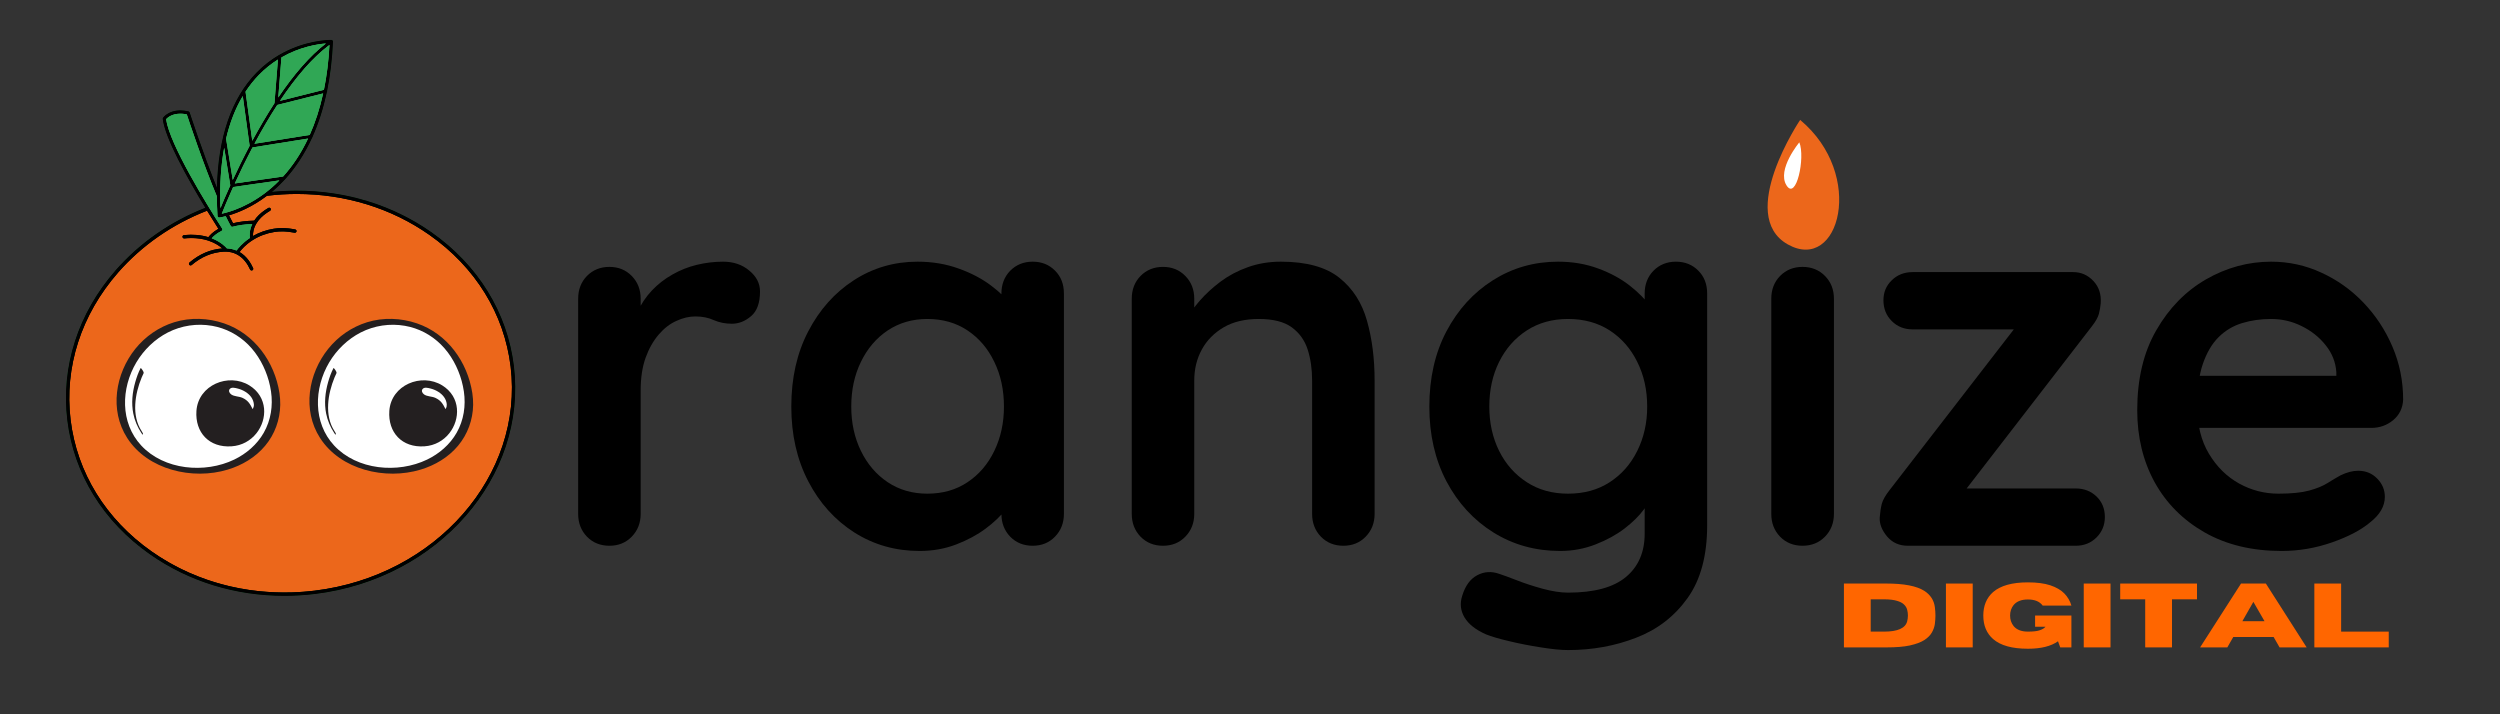 <svg xmlns="http://www.w3.org/2000/svg" xmlns:xlink="http://www.w3.org/1999/xlink" width="350" zoomAndPan="magnify" viewBox="0 0 262.5 75" height="100" preserveAspectRatio="xMidYMid meet" version="1.0"><rect x="0" y="0" width="262.5" height="75" fill="#333333" stroke="none"/><defs><g/><clipPath id="ada5466e5d"><path d="M 0.707 2.133 L 49 2.133 L 49 60.984 L 0.707 60.984 Z M 0.707 2.133 " clip-rule="nonzero"/></clipPath><clipPath id="fe07887e85"><path d="M 1 18 L 48 18 L 48 60.984 L 1 60.984 Z M 1 18 " clip-rule="nonzero"/></clipPath><clipPath id="cb7e786362"><path d="M 0.707 2.133 L 49 2.133 L 49 60.984 L 0.707 60.984 Z M 0.707 2.133 " clip-rule="nonzero"/></clipPath><clipPath id="1e7b4f081b"><path d="M 11 2.133 L 29 2.133 L 29 25 L 11 25 Z M 11 2.133 " clip-rule="nonzero"/></clipPath><clipPath id="a1211349b1"><path d="M 51 0.465 L 248.637 0.465 L 248.637 69.215 L 51 69.215 Z M 51 0.465 " clip-rule="nonzero"/></clipPath><clipPath id="b5cfa61554"><rect x="0" width="198" y="0" height="70"/></clipPath><clipPath id="9c42440814"><path d="M 179 10 L 188 10 L 188 25 L 179 25 Z M 179 10 " clip-rule="nonzero"/></clipPath><clipPath id="1296c0a4a0"><path d="M 182.297 9.465 L 191.309 13.633 L 185.652 25.859 L 176.645 21.691 Z M 182.297 9.465 " clip-rule="nonzero"/></clipPath><clipPath id="1765d93058"><path d="M 178.375 4.938 L 197.035 13.57 L 188.105 32.875 L 169.445 24.242 Z M 178.375 4.938 " clip-rule="nonzero"/></clipPath><clipPath id="cb338cd9e1"><path d="M 180 11 L 186 11 L 186 21 L 180 21 Z M 180 11 " clip-rule="nonzero"/></clipPath><clipPath id="9a981c47d3"><path d="M 182.297 9.465 L 191.309 13.633 L 185.652 25.859 L 176.645 21.691 Z M 182.297 9.465 " clip-rule="nonzero"/></clipPath><clipPath id="2cddb23c52"><path d="M 178.375 4.938 L 197.035 13.57 L 188.105 32.875 L 169.445 24.242 Z M 178.375 4.938 " clip-rule="nonzero"/></clipPath><clipPath id="f7aaa72078"><path d="M 181 12 L 184 12 L 184 18 L 181 18 Z M 181 12 " clip-rule="nonzero"/></clipPath><clipPath id="fbd39ffb7d"><path d="M 182.297 9.465 L 191.309 13.633 L 185.652 25.859 L 176.645 21.691 Z M 182.297 9.465 " clip-rule="nonzero"/></clipPath><clipPath id="ad5a9efb5a"><path d="M 178.375 4.938 L 197.035 13.57 L 188.105 32.875 L 169.445 24.242 Z M 178.375 4.938 " clip-rule="nonzero"/></clipPath><clipPath id="61d57094fc"><path d="M 6.238 31.457 L 23 31.457 L 23 47.762 L 6.238 47.762 Z M 6.238 31.457 " clip-rule="nonzero"/></clipPath><clipPath id="5de6284f52"><path d="M 6.238 31.48 L 23.492 31.48 L 23.492 47.734 L 6.238 47.734 Z M 6.238 31.48 " clip-rule="nonzero"/></clipPath><clipPath id="eef95425d9"><path d="M 26 31.457 L 43.816 31.457 L 43.816 47.762 L 26 47.762 Z M 26 31.457 " clip-rule="nonzero"/></clipPath><clipPath id="8fcd4f0027"><path d="M 26.434 31.48 L 43.68 31.48 L 43.68 47.734 L 26.434 47.734 Z M 26.434 31.48 " clip-rule="nonzero"/></clipPath><clipPath id="b9c2221dc1"><rect x="0" width="249" y="0" height="70"/></clipPath></defs><g transform="matrix(1, 0, 0, 1, 6, 2)"><g clip-path="url(#b9c2221dc1)"><g clip-path="url(#ada5466e5d)"><path fill="#30a755" d="M 27.07 60.367 C 25.996 60.496 24.926 60.562 23.867 60.562 C 18.738 60.562 13.816 59.059 9.75 56.207 C 4.836 52.762 1.754 47.766 1.07 42.129 C 0.387 36.496 2.188 30.906 6.137 26.387 C 8.676 23.484 11.91 21.25 15.559 19.82 C 13.707 16.773 11.336 12.547 11.086 10.488 C 11.082 10.445 11.094 10.402 11.117 10.367 C 11.148 10.32 11.914 9.262 13.789 9.695 C 13.848 9.707 13.895 9.75 13.914 9.809 C 13.934 9.867 15.297 14.059 16.777 17.723 C 16.902 12.402 18.293 8.34 20.938 5.625 C 21.688 4.852 22.484 4.254 23.27 3.793 C 23.289 3.777 23.309 3.766 23.332 3.758 C 26.117 2.137 28.758 2.191 28.793 2.195 C 28.797 2.195 28.801 2.195 28.805 2.195 C 28.809 2.195 28.816 2.195 28.82 2.199 C 28.828 2.199 28.832 2.199 28.84 2.203 C 28.844 2.203 28.848 2.207 28.852 2.207 C 28.859 2.211 28.863 2.211 28.867 2.215 C 28.875 2.219 28.879 2.219 28.883 2.223 C 28.887 2.227 28.891 2.23 28.898 2.234 C 28.902 2.238 28.906 2.242 28.91 2.246 C 28.91 2.246 28.914 2.246 28.914 2.25 C 28.918 2.254 28.918 2.258 28.922 2.258 C 28.926 2.262 28.926 2.266 28.93 2.27 C 28.93 2.27 28.93 2.27 28.93 2.273 C 28.934 2.277 28.938 2.285 28.941 2.289 C 28.941 2.293 28.945 2.297 28.949 2.305 C 28.949 2.309 28.953 2.316 28.953 2.32 C 28.953 2.324 28.957 2.332 28.957 2.336 C 28.957 2.34 28.957 2.348 28.961 2.352 C 28.961 2.359 28.961 2.363 28.961 2.371 C 28.961 2.371 28.961 2.375 28.961 2.375 C 28.879 4.285 28.664 5.996 28.348 7.527 C 28.359 7.582 28.348 7.633 28.316 7.672 C 27.938 9.461 27.422 11.004 26.828 12.328 C 26.828 12.375 26.809 12.418 26.773 12.449 C 25.934 14.289 24.945 15.707 23.961 16.789 C 23.949 16.805 23.938 16.82 23.922 16.832 C 23.523 17.27 23.125 17.652 22.742 17.98 C 22.676 18.039 22.609 18.094 22.543 18.148 C 28.602 17.551 34.523 19.039 39.281 22.375 C 44.195 25.816 47.277 30.816 47.961 36.449 C 49.371 48.07 39.996 58.801 27.07 60.367 Z M 27.07 60.367 " fill-opacity="1" fill-rule="nonzero"/></g><g clip-path="url(#fe07887e85)"><path fill="#ec671b" d="M 23.863 60.215 C 18.766 60.215 13.953 58.73 9.949 55.922 C 5.117 52.535 2.086 47.625 1.414 42.09 C 0.746 36.555 2.516 31.059 6.398 26.617 C 8.879 23.777 12.113 21.531 15.742 20.121 C 16.129 20.754 16.531 21.395 16.934 22.027 C 16.328 22.371 16.016 22.723 15.883 22.902 C 15.328 22.734 14.727 22.648 14.09 22.648 C 13.84 22.648 13.578 22.66 13.316 22.688 C 13.27 22.691 13.23 22.715 13.199 22.75 C 13.172 22.789 13.156 22.832 13.16 22.879 C 13.172 22.965 13.246 23.035 13.332 23.035 C 13.34 23.035 13.344 23.035 13.352 23.035 C 13.605 23.008 13.855 22.996 14.098 22.996 C 14.746 22.996 15.352 23.086 15.902 23.27 C 16.602 23.508 17.074 23.844 17.344 24.086 C 16.094 24.184 14.938 24.68 13.898 25.566 C 13.863 25.594 13.844 25.637 13.84 25.684 C 13.836 25.73 13.852 25.773 13.879 25.809 C 13.914 25.848 13.961 25.871 14.012 25.871 C 14.055 25.871 14.094 25.855 14.125 25.828 C 15.137 24.965 16.262 24.492 17.477 24.426 C 17.539 24.422 17.598 24.422 17.652 24.422 C 17.68 24.422 17.707 24.422 17.734 24.422 C 18.129 24.434 18.492 24.52 18.82 24.68 C 19.586 25.059 20.023 25.77 20.258 26.297 C 20.285 26.359 20.348 26.402 20.418 26.402 C 20.441 26.402 20.465 26.395 20.488 26.387 C 20.574 26.348 20.613 26.246 20.578 26.156 C 20.344 25.629 19.906 24.906 19.152 24.465 C 19.348 24.199 19.789 23.684 20.52 23.215 C 21.195 22.781 21.965 22.492 22.801 22.355 C 23.055 22.316 23.324 22.293 23.605 22.293 C 24.02 22.293 24.465 22.34 24.926 22.434 C 24.938 22.434 24.949 22.438 24.961 22.438 C 25.043 22.438 25.113 22.379 25.133 22.297 C 25.141 22.25 25.133 22.203 25.105 22.168 C 25.078 22.129 25.039 22.102 24.996 22.094 C 24.512 21.996 24.043 21.949 23.605 21.949 C 23.305 21.949 23.02 21.969 22.746 22.016 C 21.957 22.145 21.227 22.402 20.566 22.781 C 20.551 22.465 20.605 21.969 20.934 21.434 C 21.184 21.027 21.551 20.66 22.027 20.34 C 22.133 20.27 22.242 20.199 22.355 20.133 C 22.395 20.109 22.422 20.07 22.434 20.027 C 22.445 19.98 22.441 19.934 22.418 19.895 C 22.387 19.844 22.328 19.809 22.266 19.809 C 22.234 19.809 22.207 19.816 22.18 19.832 C 22.062 19.902 21.945 19.977 21.832 20.051 C 21.348 20.379 20.965 20.754 20.691 21.168 C 19.875 21.188 19.129 21.281 18.469 21.441 C 18.336 21.199 18.191 20.918 18.043 20.609 C 18.996 20.328 20.457 19.742 22.027 18.555 C 23.074 18.43 24.129 18.367 25.164 18.367 C 30.266 18.367 35.078 19.852 39.082 22.656 C 43.914 26.047 46.945 30.957 47.617 36.492 C 49 47.922 39.766 58.48 27.027 60.023 C 25.977 60.148 24.914 60.215 23.863 60.215 Z M 23.863 60.215 " fill-opacity="1" fill-rule="nonzero"/><path fill="#ec671b" d="M 27.027 60.023 C 20.852 60.77 14.789 59.312 9.949 55.922 C 5.117 52.535 2.086 47.621 1.414 42.09 C 0.746 36.555 2.516 31.059 6.398 26.617 C 8.914 23.742 12.121 21.527 15.742 20.121 C 16.188 20.852 16.598 21.504 16.934 22.027 C 16.328 22.371 16.016 22.723 15.883 22.902 C 15.109 22.668 14.25 22.594 13.316 22.688 C 13.223 22.699 13.152 22.781 13.16 22.879 C 13.172 22.973 13.258 23.047 13.352 23.035 C 14.285 22.938 15.145 23.02 15.898 23.27 C 16.609 23.508 17.082 23.852 17.344 24.086 C 16.098 24.184 14.938 24.676 13.898 25.562 C 13.828 25.625 13.816 25.738 13.879 25.809 C 13.914 25.852 13.965 25.871 14.012 25.871 C 14.051 25.871 14.094 25.855 14.125 25.828 C 15.137 24.965 16.262 24.496 17.477 24.426 C 17.574 24.422 17.66 24.422 17.734 24.422 C 17.734 24.422 17.734 24.422 17.738 24.422 C 18.129 24.434 18.492 24.52 18.82 24.684 C 19.586 25.059 20.023 25.77 20.258 26.297 C 20.289 26.363 20.352 26.402 20.418 26.402 C 20.441 26.402 20.465 26.398 20.488 26.387 C 20.578 26.348 20.617 26.246 20.578 26.156 C 20.336 25.617 19.898 24.902 19.152 24.465 C 19.336 24.215 19.781 23.688 20.52 23.219 C 21.195 22.785 21.965 22.496 22.801 22.359 C 23.434 22.254 24.148 22.281 24.926 22.434 C 25.02 22.453 25.113 22.391 25.133 22.297 C 25.152 22.203 25.09 22.109 24.996 22.09 C 24.176 21.93 23.422 21.902 22.746 22.016 C 21.957 22.145 21.223 22.402 20.566 22.781 C 20.555 22.496 20.594 21.988 20.938 21.434 C 21.184 21.027 21.551 20.66 22.027 20.34 C 22.133 20.27 22.246 20.199 22.355 20.133 C 22.438 20.082 22.465 19.977 22.418 19.895 C 22.367 19.812 22.262 19.785 22.18 19.832 C 22.062 19.902 21.945 19.977 21.832 20.051 C 21.344 20.379 20.965 20.754 20.691 21.168 C 19.879 21.188 19.129 21.277 18.465 21.441 C 18.328 21.184 18.188 20.906 18.043 20.609 C 18.977 20.332 20.449 19.75 22.027 18.559 C 23.078 18.43 24.125 18.367 25.164 18.367 C 30.223 18.367 35.074 19.848 39.082 22.66 C 43.914 26.047 46.945 30.957 47.617 36.492 C 49 47.922 39.766 58.477 27.027 60.023 Z M 27.027 60.023 " fill-opacity="1" fill-rule="nonzero"/></g><g clip-path="url(#cb7e786362)"><path fill="#000000" d="M 23.867 60.562 C 18.695 60.562 13.812 59.059 9.75 56.207 C 4.836 52.766 1.75 47.766 1.07 42.133 C 0.387 36.496 2.188 30.906 6.137 26.387 C 8.641 23.523 11.898 21.25 15.559 19.82 C 13.652 16.688 11.336 12.527 11.086 10.488 C 11.082 10.445 11.094 10.402 11.117 10.367 C 11.141 10.336 11.672 9.59 12.934 9.59 C 13.203 9.59 13.492 9.625 13.789 9.691 C 13.848 9.707 13.898 9.75 13.914 9.809 C 13.93 9.852 15.293 14.051 16.781 17.723 C 16.898 12.402 18.301 8.332 20.938 5.625 C 21.633 4.91 22.414 4.297 23.27 3.793 C 23.289 3.773 23.309 3.762 23.332 3.758 C 25.945 2.238 28.465 2.191 28.742 2.191 C 28.773 2.191 28.789 2.191 28.793 2.191 L 28.805 2.195 C 28.809 2.195 28.816 2.195 28.82 2.195 C 28.824 2.199 28.832 2.199 28.836 2.199 C 28.844 2.203 28.852 2.207 28.855 2.207 C 28.859 2.207 28.863 2.211 28.867 2.215 C 28.875 2.219 28.879 2.219 28.883 2.223 C 28.887 2.227 28.895 2.23 28.898 2.234 C 28.902 2.238 28.906 2.242 28.91 2.246 L 28.918 2.254 L 28.93 2.27 C 28.934 2.277 28.938 2.285 28.941 2.289 C 28.945 2.297 28.945 2.301 28.949 2.305 C 28.949 2.309 28.949 2.312 28.953 2.316 C 28.957 2.328 28.957 2.332 28.957 2.336 C 28.957 2.34 28.961 2.348 28.961 2.352 C 28.961 2.359 28.961 2.363 28.961 2.371 C 28.883 4.195 28.676 5.93 28.348 7.527 C 28.359 7.578 28.348 7.633 28.316 7.672 C 27.961 9.352 27.461 10.918 26.832 12.328 C 26.828 12.371 26.809 12.418 26.777 12.449 C 26.02 14.105 25.074 15.566 23.961 16.789 C 23.953 16.805 23.938 16.82 23.922 16.836 C 23.543 17.25 23.145 17.633 22.742 17.984 C 22.676 18.039 22.609 18.094 22.543 18.148 C 23.414 18.062 24.297 18.02 25.164 18.02 C 30.336 18.02 35.219 19.523 39.281 22.371 C 44.195 25.816 47.281 30.816 47.961 36.449 C 49.371 48.07 39.996 58.801 27.07 60.367 C 26.004 60.496 24.926 60.562 23.867 60.562 Z M 15.742 20.121 C 12.113 21.535 8.883 23.781 6.398 26.617 C 2.516 31.062 0.746 36.555 1.414 42.09 C 2.086 47.621 5.117 52.535 9.949 55.922 C 13.953 58.73 18.766 60.211 23.863 60.211 C 24.914 60.211 25.977 60.148 27.027 60.02 C 39.766 58.477 49 47.922 47.613 36.492 C 46.945 30.957 43.914 26.047 39.082 22.66 C 35.074 19.852 30.266 18.367 25.164 18.367 C 24.129 18.367 23.074 18.434 22.027 18.559 C 20.457 19.746 18.996 20.328 18.043 20.609 C 18.191 20.918 18.336 21.195 18.469 21.441 C 19.129 21.277 19.875 21.188 20.691 21.168 C 20.965 20.754 21.348 20.379 21.832 20.051 C 21.945 19.977 22.062 19.902 22.18 19.832 C 22.203 19.816 22.234 19.809 22.266 19.809 C 22.328 19.809 22.387 19.84 22.418 19.895 C 22.441 19.934 22.449 19.98 22.438 20.027 C 22.426 20.07 22.395 20.109 22.355 20.133 C 22.246 20.199 22.133 20.27 22.027 20.34 C 21.551 20.664 21.184 21.031 20.938 21.434 C 20.605 21.973 20.551 22.465 20.566 22.781 C 21.227 22.402 21.957 22.141 22.746 22.016 C 23.02 21.969 23.305 21.945 23.605 21.945 C 24.043 21.945 24.512 21.996 24.996 22.09 C 25.039 22.102 25.082 22.125 25.105 22.164 C 25.133 22.203 25.141 22.25 25.133 22.297 C 25.117 22.379 25.043 22.438 24.961 22.438 C 24.949 22.438 24.938 22.438 24.926 22.434 C 24.465 22.344 24.02 22.297 23.605 22.297 C 23.324 22.297 23.055 22.316 22.801 22.359 C 21.965 22.496 21.195 22.785 20.52 23.219 C 19.789 23.684 19.348 24.199 19.152 24.465 C 19.906 24.906 20.344 25.629 20.578 26.156 C 20.617 26.246 20.578 26.348 20.488 26.387 C 20.465 26.398 20.441 26.402 20.418 26.402 C 20.348 26.402 20.285 26.359 20.258 26.297 C 20.023 25.77 19.586 25.059 18.82 24.684 C 18.492 24.52 18.129 24.434 17.738 24.422 C 17.707 24.422 17.68 24.422 17.652 24.422 C 17.598 24.422 17.539 24.422 17.477 24.426 C 16.262 24.496 15.137 24.965 14.125 25.828 C 14.094 25.855 14.055 25.871 14.012 25.871 C 13.961 25.871 13.914 25.848 13.879 25.809 C 13.848 25.773 13.836 25.73 13.84 25.684 C 13.844 25.637 13.863 25.594 13.898 25.562 C 14.938 24.68 16.094 24.18 17.344 24.086 C 17.074 23.844 16.602 23.508 15.898 23.273 C 15.352 23.09 14.742 22.996 14.098 22.996 C 13.855 22.996 13.605 23.008 13.352 23.035 C 13.344 23.035 13.34 23.035 13.332 23.035 C 13.246 23.035 13.168 22.969 13.16 22.879 C 13.156 22.832 13.168 22.785 13.199 22.75 C 13.23 22.715 13.27 22.691 13.316 22.688 C 13.578 22.66 13.84 22.648 14.09 22.648 C 14.727 22.648 15.328 22.734 15.883 22.902 C 16.016 22.723 16.328 22.367 16.934 22.027 C 16.531 21.398 16.129 20.758 15.742 20.121 Z M 12.934 9.938 C 12.02 9.938 11.562 10.383 11.441 10.52 C 11.82 13.176 15.684 19.434 17.328 22 C 17.355 22.039 17.363 22.09 17.348 22.137 C 17.336 22.184 17.305 22.227 17.262 22.246 C 16.715 22.527 16.402 22.824 16.234 23.02 C 17.156 23.379 17.656 23.879 17.824 24.078 C 18.184 24.094 18.523 24.172 18.836 24.305 C 18.992 24.082 19.445 23.512 20.234 22.988 C 20.195 22.719 20.18 22.168 20.488 21.523 C 19.73 21.555 19.035 21.648 18.422 21.812 C 18.41 21.816 18.395 21.816 18.379 21.816 C 18.316 21.816 18.258 21.785 18.227 21.727 C 18.062 21.43 17.887 21.086 17.699 20.703 C 17.301 20.809 17.059 20.84 17.031 20.844 C 17.023 20.844 17.016 20.844 17.008 20.844 C 16.988 20.844 16.969 20.84 16.949 20.832 C 16.93 20.828 16.918 20.82 16.902 20.809 C 16.887 20.797 16.883 20.793 16.879 20.785 L 16.867 20.773 C 16.867 20.77 16.863 20.766 16.859 20.762 L 16.852 20.746 C 16.848 20.738 16.848 20.734 16.844 20.727 L 16.84 20.715 C 16.836 20.707 16.836 20.695 16.836 20.688 C 16.836 20.688 16.832 20.676 16.832 20.676 C 16.793 19.988 16.773 19.297 16.77 18.617 C 15.301 15.105 13.883 10.832 13.613 10.012 C 13.379 9.965 13.148 9.938 12.934 9.938 Z M 18.48 17.641 C 17.887 18.957 17.477 19.961 17.285 20.441 C 18.121 20.262 20.301 19.633 22.531 17.703 C 22.801 17.469 23.074 17.215 23.34 16.941 Z M 17.539 13.52 C 17.191 15.41 17.059 17.543 17.145 19.863 C 17.359 19.336 17.711 18.496 18.18 17.465 Z M 20.512 13.48 C 19.875 14.688 19.25 15.961 18.652 17.262 L 23.723 16.531 C 24.746 15.402 25.629 14.059 26.344 12.547 Z M 19.492 8.086 C 18.723 9.375 18.133 10.883 17.738 12.566 L 18.438 16.895 C 19.008 15.664 19.602 14.457 20.211 13.309 Z M 23.113 9.02 C 22.312 10.246 21.508 11.617 20.715 13.094 L 26.52 12.168 C 27.109 10.848 27.586 9.383 27.93 7.809 Z M 23.184 4.254 C 22.457 4.711 21.785 5.254 21.184 5.871 C 20.676 6.395 20.203 6.984 19.781 7.625 L 20.488 12.785 C 21.258 11.355 22.043 10.027 22.82 8.832 Z M 28.594 2.723 C 26.91 3.969 25.164 5.941 23.395 8.59 L 28.012 7.43 C 28.309 5.969 28.508 4.383 28.594 2.723 Z M 28.223 2.566 C 27.301 2.641 25.469 2.926 23.551 4.031 L 23.219 8.234 C 24.914 5.719 26.598 3.812 28.223 2.566 Z M 28.223 2.566 " fill-opacity="1" fill-rule="nonzero"/><path fill="#000000" d="M 47.961 36.449 C 47.277 30.816 44.195 25.816 39.281 22.375 C 34.523 19.039 28.602 17.551 22.543 18.148 C 22.609 18.094 22.676 18.039 22.742 17.98 C 23.125 17.652 23.523 17.27 23.922 16.832 C 23.938 16.82 23.949 16.805 23.961 16.789 C 24.945 15.707 25.934 14.289 26.773 12.449 C 26.809 12.418 26.828 12.375 26.828 12.328 C 27.422 11.004 27.938 9.461 28.316 7.672 C 28.348 7.633 28.359 7.582 28.348 7.527 C 28.664 5.996 28.879 4.285 28.961 2.375 C 28.961 2.375 28.961 2.371 28.961 2.371 C 28.961 2.363 28.961 2.359 28.961 2.352 C 28.957 2.348 28.957 2.34 28.957 2.336 C 28.957 2.332 28.953 2.324 28.953 2.32 C 28.953 2.316 28.949 2.309 28.949 2.305 C 28.945 2.297 28.941 2.293 28.941 2.289 C 28.938 2.285 28.934 2.277 28.93 2.273 C 28.93 2.27 28.93 2.27 28.93 2.27 C 28.926 2.266 28.926 2.262 28.922 2.258 C 28.918 2.258 28.918 2.254 28.914 2.25 C 28.914 2.246 28.91 2.246 28.91 2.246 C 28.906 2.242 28.902 2.238 28.898 2.234 C 28.891 2.23 28.887 2.227 28.883 2.223 C 28.879 2.219 28.875 2.219 28.867 2.215 C 28.863 2.211 28.859 2.211 28.852 2.207 C 28.848 2.207 28.844 2.203 28.836 2.203 C 28.832 2.199 28.828 2.199 28.82 2.199 C 28.816 2.195 28.809 2.195 28.805 2.195 C 28.801 2.195 28.797 2.195 28.793 2.195 C 28.758 2.191 26.117 2.137 23.332 3.758 C 23.309 3.766 23.289 3.777 23.27 3.793 C 22.484 4.254 21.688 4.852 20.938 5.625 C 18.293 8.34 16.902 12.402 16.777 17.723 C 15.297 14.059 13.934 9.867 13.914 9.809 C 13.895 9.75 13.848 9.707 13.789 9.695 C 11.914 9.262 11.148 10.32 11.117 10.367 C 11.094 10.402 11.082 10.445 11.086 10.488 C 11.336 12.547 13.707 16.773 15.559 19.82 C 11.91 21.25 8.676 23.484 6.137 26.387 C 2.188 30.906 0.387 36.496 1.07 42.129 C 1.754 47.766 4.836 52.762 9.75 56.207 C 13.816 59.059 18.738 60.562 23.867 60.562 C 24.926 60.562 25.996 60.496 27.07 60.367 C 39.996 58.801 49.371 48.07 47.961 36.449 Z M 9.949 55.922 C 5.117 52.535 2.086 47.621 1.414 42.09 C 0.746 36.555 2.516 31.059 6.398 26.617 C 8.914 23.742 12.121 21.527 15.742 20.121 C 16.188 20.852 16.598 21.504 16.934 22.027 C 16.328 22.371 16.016 22.723 15.883 22.902 C 15.109 22.668 14.25 22.594 13.316 22.688 C 13.223 22.699 13.152 22.781 13.16 22.879 C 13.172 22.973 13.258 23.047 13.352 23.035 C 14.285 22.938 15.145 23.02 15.898 23.27 C 16.609 23.508 17.082 23.852 17.344 24.086 C 16.098 24.184 14.938 24.676 13.898 25.562 C 13.828 25.625 13.816 25.738 13.879 25.809 C 13.914 25.852 13.965 25.871 14.012 25.871 C 14.051 25.871 14.094 25.855 14.125 25.828 C 15.137 24.965 16.262 24.496 17.477 24.426 C 17.574 24.422 17.66 24.422 17.734 24.422 C 17.734 24.422 17.734 24.422 17.738 24.422 C 18.129 24.434 18.492 24.52 18.82 24.684 C 19.586 25.059 20.023 25.77 20.258 26.297 C 20.289 26.363 20.352 26.402 20.418 26.402 C 20.441 26.402 20.465 26.398 20.488 26.387 C 20.578 26.348 20.617 26.246 20.578 26.156 C 20.336 25.617 19.898 24.902 19.152 24.465 C 19.336 24.215 19.781 23.688 20.52 23.219 C 21.195 22.785 21.965 22.496 22.801 22.359 C 23.434 22.254 24.148 22.281 24.926 22.434 C 25.02 22.453 25.113 22.391 25.133 22.297 C 25.152 22.203 25.09 22.109 24.996 22.094 C 24.176 21.93 23.422 21.902 22.746 22.016 C 21.957 22.145 21.223 22.402 20.566 22.781 C 20.555 22.496 20.594 21.988 20.938 21.434 C 21.184 21.027 21.551 20.66 22.027 20.34 C 22.133 20.27 22.246 20.199 22.355 20.133 C 22.438 20.082 22.465 19.977 22.418 19.895 C 22.367 19.812 22.262 19.785 22.18 19.832 C 22.062 19.902 21.945 19.977 21.832 20.051 C 21.344 20.379 20.965 20.754 20.691 21.168 C 19.879 21.188 19.129 21.277 18.465 21.441 C 18.328 21.184 18.188 20.906 18.043 20.609 C 18.977 20.332 20.449 19.75 22.027 18.559 C 23.078 18.43 24.125 18.367 25.164 18.367 C 30.223 18.367 35.074 19.848 39.082 22.66 C 43.914 26.047 46.945 30.957 47.617 36.492 C 49 47.922 39.766 58.477 27.027 60.023 C 20.852 60.77 14.789 59.312 9.949 55.922 Z M 13.613 10.012 C 13.844 10.711 15.289 15.074 16.77 18.617 C 16.773 19.285 16.793 19.969 16.836 20.676 C 16.836 20.68 16.836 20.68 16.836 20.68 C 16.836 20.684 16.836 20.688 16.836 20.688 C 16.836 20.695 16.836 20.703 16.84 20.711 C 16.84 20.719 16.844 20.723 16.844 20.727 C 16.848 20.734 16.848 20.738 16.852 20.746 C 16.855 20.75 16.855 20.754 16.859 20.758 C 16.863 20.766 16.867 20.77 16.871 20.773 C 16.871 20.777 16.875 20.781 16.879 20.785 C 16.883 20.789 16.887 20.797 16.895 20.801 C 16.895 20.801 16.895 20.805 16.898 20.805 C 16.898 20.805 16.898 20.805 16.902 20.805 C 16.914 20.816 16.93 20.828 16.945 20.832 C 16.945 20.832 16.949 20.832 16.949 20.832 C 16.969 20.84 16.988 20.844 17.008 20.844 C 17.016 20.844 17.023 20.844 17.031 20.844 C 17.062 20.84 17.305 20.805 17.703 20.703 C 17.879 21.074 18.055 21.418 18.227 21.727 C 18.266 21.797 18.348 21.832 18.422 21.812 C 19.035 21.648 19.73 21.551 20.488 21.523 C 20.172 22.18 20.199 22.746 20.234 22.988 C 19.457 23.504 19.012 24.059 18.836 24.305 C 18.523 24.172 18.184 24.098 17.824 24.078 C 17.668 23.895 17.164 23.383 16.234 23.02 C 16.387 22.836 16.703 22.531 17.262 22.246 C 17.305 22.227 17.336 22.184 17.348 22.137 C 17.363 22.09 17.355 22.039 17.328 22 C 15.676 19.418 11.82 13.176 11.441 10.516 C 11.602 10.336 12.25 9.73 13.613 10.012 Z M 17.539 13.516 L 18.18 17.465 C 17.719 18.477 17.371 19.309 17.145 19.863 C 17.055 17.527 17.191 15.41 17.539 13.516 Z M 22.531 17.703 C 20.281 19.652 18.07 20.273 17.285 20.441 C 17.473 19.973 17.883 18.961 18.48 17.637 L 23.34 16.941 C 23.066 17.219 22.797 17.477 22.531 17.703 Z M 28.223 2.566 C 26.422 3.949 24.723 6 23.219 8.234 L 23.551 4.031 C 25.48 2.918 27.332 2.637 28.223 2.566 Z M 28.012 7.43 L 23.395 8.59 C 24.953 6.258 26.719 4.109 28.594 2.719 C 28.504 4.457 28.301 6.02 28.012 7.43 Z M 23.113 9.02 L 27.93 7.809 C 27.562 9.477 27.078 10.922 26.52 12.168 L 20.715 13.094 C 21.434 11.758 22.238 10.363 23.113 9.02 Z M 26.348 12.547 C 25.555 14.223 24.637 15.527 23.723 16.531 L 18.652 17.262 C 19.16 16.152 19.789 14.852 20.512 13.48 Z M 18.438 16.895 L 17.738 12.566 C 18.137 10.875 18.719 9.379 19.492 8.086 L 20.211 13.309 C 19.527 14.602 18.934 15.828 18.438 16.895 Z M 22.82 8.832 C 21.973 10.137 21.191 11.484 20.488 12.785 L 19.781 7.625 C 20.199 6.988 20.668 6.402 21.184 5.871 C 21.828 5.207 22.508 4.676 23.184 4.25 Z M 22.82 8.832 " fill-opacity="1" fill-rule="nonzero"/></g><g clip-path="url(#1e7b4f081b)"><path fill="#30a755" d="M 18.836 24.305 C 18.523 24.172 18.184 24.098 17.824 24.078 C 17.652 23.879 17.156 23.379 16.23 23.02 C 16.402 22.82 16.715 22.527 17.258 22.246 C 17.305 22.223 17.336 22.184 17.348 22.137 C 17.359 22.09 17.352 22.039 17.328 22 C 15.684 19.434 11.82 13.176 11.441 10.516 C 11.562 10.383 12.02 9.938 12.934 9.938 C 13.148 9.938 13.379 9.961 13.613 10.012 C 13.883 10.832 15.301 15.105 16.773 18.617 C 16.773 19.297 16.797 19.988 16.836 20.676 L 16.836 20.688 C 16.836 20.695 16.84 20.703 16.84 20.711 L 16.844 20.727 C 16.848 20.734 16.848 20.738 16.852 20.746 L 16.859 20.754 C 16.863 20.766 16.867 20.77 16.871 20.773 L 16.879 20.781 C 16.883 20.789 16.887 20.797 16.895 20.801 C 16.918 20.816 16.93 20.828 16.945 20.832 C 16.969 20.84 16.988 20.844 17.008 20.844 C 17.016 20.844 17.023 20.844 17.031 20.844 C 17.059 20.84 17.301 20.805 17.703 20.703 C 17.887 21.086 18.062 21.43 18.227 21.727 C 18.258 21.781 18.316 21.816 18.379 21.816 C 18.395 21.816 18.41 21.816 18.422 21.812 C 19.035 21.648 19.73 21.551 20.488 21.523 C 20.18 22.168 20.195 22.719 20.234 22.988 C 19.445 23.512 18.992 24.086 18.836 24.305 Z M 17.285 20.441 C 17.477 19.961 17.887 18.957 18.48 17.637 L 23.34 16.938 C 23.074 17.215 22.801 17.473 22.531 17.703 C 20.301 19.637 18.121 20.262 17.285 20.441 Z M 17.145 19.863 C 17.055 17.543 17.191 15.406 17.539 13.516 L 18.18 17.465 C 17.715 18.496 17.359 19.336 17.145 19.863 Z M 18.652 17.262 C 19.25 15.961 19.875 14.688 20.512 13.48 L 26.348 12.547 C 25.633 14.059 24.75 15.402 23.727 16.535 Z M 18.438 16.895 L 17.738 12.566 C 18.133 10.879 18.723 9.371 19.492 8.086 L 20.211 13.309 C 19.605 14.457 19.008 15.664 18.441 16.895 C 18.438 16.895 18.438 16.898 18.438 16.898 C 18.438 16.898 18.438 16.895 18.438 16.895 Z M 20.715 13.094 C 21.504 11.617 22.312 10.246 23.109 9.02 L 27.93 7.809 C 27.586 9.379 27.109 10.848 26.52 12.168 Z M 20.488 12.785 L 19.781 7.625 C 20.203 6.984 20.672 6.395 21.184 5.871 C 21.785 5.254 22.457 4.707 23.184 4.25 L 22.82 8.832 C 22.043 10.027 21.262 11.355 20.488 12.785 Z M 23.395 8.59 C 25.164 5.941 26.91 3.965 28.594 2.719 C 28.508 4.383 28.312 5.965 28.012 7.43 Z M 23.219 8.234 L 23.551 4.031 C 25.469 2.926 27.301 2.637 28.223 2.562 C 26.598 3.812 24.914 5.719 23.219 8.234 Z M 23.219 8.234 " fill-opacity="1" fill-rule="nonzero"/><path fill="#30a755" d="M 11.441 10.516 C 11.602 10.336 12.25 9.73 13.613 10.012 C 13.844 10.711 15.289 15.074 16.77 18.617 C 16.773 19.285 16.793 19.969 16.836 20.676 C 16.836 20.68 16.836 20.68 16.836 20.68 C 16.836 20.684 16.836 20.688 16.836 20.688 C 16.836 20.695 16.836 20.703 16.84 20.711 C 16.84 20.719 16.844 20.723 16.844 20.727 C 16.848 20.734 16.848 20.738 16.852 20.746 C 16.855 20.75 16.855 20.754 16.859 20.758 C 16.863 20.766 16.867 20.77 16.871 20.773 C 16.871 20.777 16.875 20.781 16.879 20.785 C 16.883 20.789 16.887 20.797 16.895 20.801 C 16.895 20.801 16.895 20.805 16.898 20.805 C 16.898 20.805 16.898 20.805 16.902 20.805 C 16.914 20.816 16.93 20.828 16.945 20.832 C 16.945 20.832 16.949 20.832 16.949 20.832 C 16.969 20.84 16.988 20.844 17.008 20.844 C 17.016 20.844 17.023 20.844 17.031 20.844 C 17.062 20.84 17.305 20.805 17.703 20.703 C 17.879 21.074 18.055 21.418 18.227 21.727 C 18.266 21.797 18.348 21.832 18.422 21.812 C 19.035 21.648 19.73 21.551 20.488 21.523 C 20.172 22.18 20.199 22.746 20.234 22.988 C 19.457 23.504 19.012 24.059 18.836 24.305 C 18.523 24.172 18.184 24.098 17.824 24.078 C 17.668 23.895 17.164 23.383 16.234 23.02 C 16.387 22.836 16.703 22.531 17.262 22.246 C 17.305 22.227 17.336 22.184 17.348 22.137 C 17.363 22.09 17.355 22.039 17.328 22 C 15.676 19.418 11.82 13.176 11.441 10.516 Z M 17.738 12.566 L 18.438 16.895 C 18.934 15.828 19.527 14.602 20.211 13.309 L 19.492 8.086 C 18.719 9.379 18.137 10.875 17.738 12.566 Z M 28.223 2.566 C 27.332 2.637 25.48 2.918 23.551 4.031 L 23.219 8.234 C 24.723 6 26.422 3.949 28.223 2.566 Z M 26.52 12.168 C 27.078 10.922 27.562 9.477 27.93 7.809 L 23.113 9.02 C 22.238 10.363 21.434 11.758 20.715 13.094 Z M 23.395 8.59 L 28.012 7.43 C 28.301 6.02 28.504 4.457 28.594 2.719 C 26.719 4.109 24.953 6.258 23.395 8.59 Z M 18.48 17.637 C 17.883 18.961 17.473 19.973 17.285 20.441 C 18.07 20.273 20.281 19.652 22.531 17.703 C 22.797 17.477 23.066 17.219 23.34 16.941 Z M 23.723 16.531 C 24.637 15.527 25.555 14.223 26.348 12.547 L 20.512 13.48 C 19.789 14.852 19.16 16.152 18.652 17.262 Z M 19.781 7.625 L 20.488 12.785 C 21.191 11.484 21.973 10.137 22.82 8.832 L 23.184 4.25 C 22.508 4.676 21.828 5.207 21.184 5.871 C 20.668 6.402 20.199 6.988 19.781 7.625 Z M 17.145 19.863 C 17.371 19.309 17.719 18.477 18.18 17.465 L 17.539 13.516 C 17.191 15.41 17.055 17.527 17.145 19.863 Z M 17.145 19.863 " fill-opacity="1" fill-rule="nonzero"/></g><g clip-path="url(#a1211349b1)"><g transform="matrix(1, 0, 0, 1, 51, 0)"><g clip-path="url(#b5cfa61554)"><g fill="#000000" fill-opacity="1"><g transform="translate(0.145, 55.304)"><g><path d="M 6.844 0 C 5.895 0 5.109 -0.316 4.484 -0.953 C 3.867 -1.598 3.562 -2.395 3.562 -3.344 L 3.562 -25.938 C 3.562 -26.895 3.867 -27.691 4.484 -28.328 C 5.109 -28.961 5.895 -29.281 6.844 -29.281 C 7.789 -29.281 8.57 -28.961 9.188 -28.328 C 9.812 -27.691 10.125 -26.895 10.125 -25.938 L 10.125 -20.797 L 9.75 -24.469 C 10.145 -25.344 10.66 -26.117 11.297 -26.797 C 11.941 -27.473 12.664 -28.035 13.469 -28.484 C 14.27 -28.941 15.125 -29.281 16.031 -29.5 C 16.945 -29.719 17.863 -29.828 18.781 -29.828 C 19.875 -29.828 20.789 -29.516 21.531 -28.891 C 22.281 -28.273 22.656 -27.547 22.656 -26.703 C 22.656 -25.504 22.344 -24.641 21.719 -24.109 C 21.102 -23.578 20.43 -23.312 19.703 -23.312 C 19.016 -23.312 18.383 -23.438 17.812 -23.688 C 17.25 -23.945 16.602 -24.078 15.875 -24.078 C 15.219 -24.078 14.551 -23.922 13.875 -23.609 C 13.195 -23.305 12.578 -22.828 12.016 -22.172 C 11.453 -21.516 10.992 -20.703 10.641 -19.734 C 10.297 -18.766 10.125 -17.625 10.125 -16.312 L 10.125 -3.344 C 10.125 -2.395 9.812 -1.598 9.188 -0.953 C 8.57 -0.316 7.789 0 6.844 0 Z M 6.844 0 "/></g></g><g transform="translate(23.899, 55.304)"><g><path d="M 27.531 -29.828 C 28.477 -29.828 29.258 -29.516 29.875 -28.891 C 30.5 -28.273 30.812 -27.473 30.812 -26.484 L 30.812 -3.344 C 30.812 -2.395 30.5 -1.598 29.875 -0.953 C 29.258 -0.316 28.477 0 27.531 0 C 26.582 0 25.797 -0.316 25.172 -0.953 C 24.555 -1.598 24.25 -2.395 24.25 -3.344 L 24.25 -6.016 L 25.453 -5.531 C 25.453 -5.051 25.195 -4.473 24.688 -3.797 C 24.176 -3.129 23.484 -2.469 22.609 -1.812 C 21.734 -1.156 20.703 -0.598 19.516 -0.141 C 18.328 0.316 17.039 0.547 15.656 0.547 C 13.133 0.547 10.852 -0.098 8.812 -1.391 C 6.77 -2.691 5.156 -4.484 3.969 -6.766 C 2.781 -9.047 2.188 -11.66 2.188 -14.609 C 2.188 -17.609 2.781 -20.242 3.969 -22.516 C 5.156 -24.797 6.75 -26.582 8.75 -27.875 C 10.758 -29.176 12.988 -29.828 15.438 -29.828 C 17 -29.828 18.438 -29.586 19.75 -29.109 C 21.07 -28.641 22.211 -28.039 23.172 -27.312 C 24.141 -26.582 24.891 -25.844 25.422 -25.094 C 25.953 -24.344 26.219 -23.711 26.219 -23.203 L 24.25 -22.5 L 24.25 -26.484 C 24.25 -27.441 24.555 -28.238 25.172 -28.875 C 25.797 -29.508 26.582 -29.828 27.531 -29.828 Z M 16.469 -5.469 C 18.082 -5.469 19.488 -5.867 20.688 -6.672 C 21.895 -7.473 22.832 -8.566 23.5 -9.953 C 24.176 -11.348 24.516 -12.898 24.516 -14.609 C 24.516 -16.359 24.176 -17.926 23.5 -19.312 C 22.832 -20.707 21.895 -21.805 20.688 -22.609 C 19.488 -23.41 18.082 -23.812 16.469 -23.812 C 14.906 -23.812 13.52 -23.41 12.312 -22.609 C 11.113 -21.805 10.176 -20.707 9.5 -19.312 C 8.82 -17.926 8.484 -16.359 8.484 -14.609 C 8.484 -12.898 8.82 -11.348 9.5 -9.953 C 10.176 -8.566 11.113 -7.473 12.312 -6.672 C 13.52 -5.867 14.906 -5.469 16.469 -5.469 Z M 16.469 -5.469 "/></g></g><g transform="translate(58.272, 55.304)"><g><path d="M 19.219 -29.828 C 21.914 -29.828 23.969 -29.258 25.375 -28.125 C 26.781 -27 27.742 -25.492 28.266 -23.609 C 28.797 -21.734 29.062 -19.645 29.062 -17.344 L 29.062 -3.344 C 29.062 -2.395 28.75 -1.598 28.125 -0.953 C 27.508 -0.316 26.727 0 25.781 0 C 24.832 0 24.047 -0.316 23.422 -0.953 C 22.805 -1.598 22.5 -2.395 22.5 -3.344 L 22.5 -17.344 C 22.5 -18.551 22.344 -19.641 22.031 -20.609 C 21.719 -21.578 21.16 -22.352 20.359 -22.938 C 19.555 -23.52 18.406 -23.812 16.906 -23.812 C 15.445 -23.812 14.219 -23.52 13.219 -22.938 C 12.219 -22.352 11.453 -21.578 10.922 -20.609 C 10.391 -19.641 10.125 -18.551 10.125 -17.344 L 10.125 -3.344 C 10.125 -2.395 9.812 -1.598 9.188 -0.953 C 8.57 -0.316 7.789 0 6.844 0 C 5.895 0 5.109 -0.316 4.484 -0.953 C 3.867 -1.598 3.562 -2.395 3.562 -3.344 L 3.562 -25.938 C 3.562 -26.895 3.867 -27.691 4.484 -28.328 C 5.109 -28.961 5.895 -29.281 6.844 -29.281 C 7.789 -29.281 8.57 -28.961 9.188 -28.328 C 9.812 -27.691 10.125 -26.895 10.125 -25.938 L 10.125 -23.594 L 9.312 -23.75 C 9.633 -24.375 10.102 -25.039 10.719 -25.75 C 11.344 -26.457 12.07 -27.125 12.906 -27.75 C 13.75 -28.375 14.695 -28.875 15.75 -29.25 C 16.812 -29.633 17.969 -29.828 19.219 -29.828 Z M 19.219 -29.828 "/></g></g></g><g fill="#000000" fill-opacity="1"><g transform="translate(90.893, 55.304)"><g><path d="M 15.703 -29.828 C 17.234 -29.828 18.641 -29.586 19.922 -29.109 C 21.203 -28.641 22.305 -28.039 23.234 -27.312 C 24.16 -26.582 24.891 -25.844 25.422 -25.094 C 25.953 -24.344 26.219 -23.711 26.219 -23.203 L 24.797 -22.5 L 24.797 -26.484 C 24.797 -27.441 25.102 -28.238 25.719 -28.875 C 26.344 -29.508 27.129 -29.828 28.078 -29.828 C 29.023 -29.828 29.805 -29.516 30.422 -28.891 C 31.047 -28.273 31.359 -27.473 31.359 -26.484 L 31.359 -2.141 C 31.359 1.035 30.672 3.582 29.297 5.5 C 27.93 7.414 26.133 8.801 23.906 9.656 C 21.688 10.52 19.301 10.953 16.75 10.953 C 16.02 10.953 15.07 10.859 13.906 10.672 C 12.738 10.492 11.625 10.273 10.562 10.016 C 9.5 9.766 8.695 9.531 8.156 9.312 C 7.062 8.832 6.301 8.234 5.875 7.516 C 5.457 6.805 5.379 6.051 5.641 5.25 C 5.961 4.195 6.488 3.477 7.219 3.094 C 7.945 2.707 8.719 2.66 9.531 2.953 C 9.895 3.066 10.492 3.285 11.328 3.609 C 12.172 3.941 13.094 4.242 14.094 4.516 C 15.094 4.785 15.977 4.922 16.75 4.922 C 19.488 4.922 21.516 4.375 22.828 3.281 C 24.141 2.188 24.797 0.672 24.797 -1.266 L 24.797 -6.016 L 25.453 -5.531 C 25.453 -5.051 25.203 -4.473 24.703 -3.797 C 24.211 -3.129 23.539 -2.469 22.688 -1.812 C 21.832 -1.156 20.816 -0.598 19.641 -0.141 C 18.473 0.316 17.234 0.547 15.922 0.547 C 13.336 0.547 11.004 -0.098 8.922 -1.391 C 6.836 -2.691 5.191 -4.484 3.984 -6.766 C 2.785 -9.047 2.188 -11.66 2.188 -14.609 C 2.188 -17.609 2.785 -20.242 3.984 -22.516 C 5.191 -24.797 6.816 -26.582 8.859 -27.875 C 10.91 -29.176 13.191 -29.828 15.703 -29.828 Z M 16.75 -23.812 C 15.102 -23.812 13.66 -23.41 12.422 -22.609 C 11.18 -21.805 10.211 -20.707 9.516 -19.312 C 8.828 -17.926 8.484 -16.359 8.484 -14.609 C 8.484 -12.898 8.828 -11.348 9.516 -9.953 C 10.211 -8.566 11.18 -7.473 12.422 -6.672 C 13.66 -5.867 15.102 -5.469 16.75 -5.469 C 18.426 -5.469 19.883 -5.867 21.125 -6.672 C 22.363 -7.473 23.328 -8.566 24.016 -9.953 C 24.711 -11.348 25.062 -12.898 25.062 -14.609 C 25.062 -16.359 24.711 -17.926 24.016 -19.312 C 23.328 -20.707 22.363 -21.805 21.125 -22.609 C 19.883 -23.41 18.426 -23.812 16.75 -23.812 Z M 16.75 -23.812 "/></g></g></g><g fill="#000000" fill-opacity="1"><g transform="translate(125.813, 55.304)"><g><path d="M 9.75 -3.344 C 9.75 -2.395 9.438 -1.598 8.812 -0.953 C 8.188 -0.316 7.398 0 6.453 0 C 5.504 0 4.719 -0.316 4.094 -0.953 C 3.477 -1.598 3.172 -2.395 3.172 -3.344 L 3.172 -25.938 C 3.172 -26.895 3.477 -27.691 4.094 -28.328 C 4.719 -28.961 5.504 -29.281 6.453 -29.281 C 7.398 -29.281 8.188 -28.961 8.812 -28.328 C 9.438 -27.691 9.75 -26.895 9.75 -25.938 Z M 6.406 -32.844 C 5.164 -32.844 4.289 -33.039 3.781 -33.438 C 3.27 -33.844 3.016 -34.555 3.016 -35.578 L 3.016 -36.625 C 3.016 -37.676 3.297 -38.395 3.859 -38.781 C 4.43 -39.164 5.301 -39.359 6.469 -39.359 C 7.738 -39.359 8.629 -39.156 9.141 -38.75 C 9.66 -38.352 9.922 -37.645 9.922 -36.625 L 9.922 -35.578 C 9.922 -34.516 9.645 -33.789 9.094 -33.406 C 8.539 -33.031 7.645 -32.844 6.406 -32.844 Z M 6.406 -32.844 "/></g></g></g><g fill="#000000" fill-opacity="1"><g transform="translate(138.73, 55.304)"><g><path d="M 22.219 -6.016 C 23.094 -6.016 23.82 -5.734 24.406 -5.172 C 24.988 -4.609 25.281 -3.891 25.281 -3.016 C 25.281 -2.172 24.988 -1.457 24.406 -0.875 C 23.82 -0.289 23.094 0 22.219 0 L 4.594 0 C 3.688 0 2.957 -0.328 2.406 -0.984 C 1.863 -1.641 1.609 -2.297 1.641 -2.953 C 1.68 -3.504 1.754 -3.988 1.859 -4.406 C 1.973 -4.82 2.25 -5.305 2.688 -5.859 L 16.312 -23.484 L 16.203 -22.719 L 5.094 -22.719 C 4.219 -22.719 3.488 -23.008 2.906 -23.594 C 2.32 -24.176 2.031 -24.906 2.031 -25.781 C 2.031 -26.613 2.32 -27.312 2.906 -27.875 C 3.488 -28.445 4.219 -28.734 5.094 -28.734 L 21.953 -28.734 C 22.785 -28.734 23.492 -28.422 24.078 -27.797 C 24.66 -27.18 24.914 -26.398 24.844 -25.453 C 24.812 -25.086 24.75 -24.723 24.656 -24.359 C 24.562 -23.992 24.316 -23.555 23.922 -23.047 L 10.516 -5.688 L 10.516 -6.016 Z M 22.219 -6.016 "/></g></g></g><g fill="#000000" fill-opacity="1"><g transform="translate(165.221, 55.304)"><g><path d="M 17.344 0.547 C 14.25 0.547 11.562 -0.098 9.281 -1.391 C 7 -2.691 5.242 -4.453 4.016 -6.672 C 2.797 -8.898 2.188 -11.422 2.188 -14.234 C 2.188 -17.516 2.852 -20.312 4.188 -22.625 C 5.52 -24.945 7.258 -26.727 9.406 -27.969 C 11.562 -29.207 13.844 -29.828 16.25 -29.828 C 18.113 -29.828 19.875 -29.441 21.531 -28.672 C 23.195 -27.91 24.664 -26.863 25.938 -25.531 C 27.219 -24.195 28.234 -22.656 28.984 -20.906 C 29.734 -19.156 30.109 -17.297 30.109 -15.328 C 30.066 -14.453 29.719 -13.738 29.062 -13.188 C 28.406 -12.645 27.641 -12.375 26.766 -12.375 L 5.859 -12.375 L 4.219 -17.844 L 24.297 -17.844 L 23.094 -16.75 L 23.094 -18.234 C 23.02 -19.285 22.645 -20.227 21.969 -21.062 C 21.301 -21.906 20.461 -22.57 19.453 -23.062 C 18.453 -23.562 17.383 -23.812 16.25 -23.812 C 15.156 -23.812 14.133 -23.664 13.188 -23.375 C 12.238 -23.082 11.414 -22.586 10.719 -21.891 C 10.031 -21.203 9.484 -20.27 9.078 -19.094 C 8.68 -17.926 8.484 -16.453 8.484 -14.672 C 8.484 -12.703 8.895 -11.031 9.719 -9.656 C 10.539 -8.289 11.598 -7.25 12.891 -6.531 C 14.18 -5.82 15.555 -5.469 17.016 -5.469 C 18.367 -5.469 19.445 -5.578 20.25 -5.797 C 21.051 -6.016 21.695 -6.281 22.188 -6.594 C 22.688 -6.906 23.133 -7.172 23.531 -7.391 C 24.188 -7.711 24.805 -7.875 25.391 -7.875 C 26.191 -7.875 26.859 -7.598 27.391 -7.047 C 27.922 -6.504 28.188 -5.867 28.188 -5.141 C 28.188 -4.16 27.676 -3.27 26.656 -2.469 C 25.707 -1.664 24.375 -0.961 22.656 -0.359 C 20.945 0.242 19.176 0.547 17.344 0.547 Z M 17.344 0.547 "/></g></g></g></g></g></g><g clip-path="url(#9c42440814)"><g clip-path="url(#1296c0a4a0)"><g clip-path="url(#1765d93058)"><path fill="#ec671b" d="M 183.016 10.59 C 183.016 10.59 176.289 20.602 181.715 23.66 C 187.141 26.715 189.93 16.352 183.016 10.59 Z M 183.016 10.59 " fill-opacity="1" fill-rule="nonzero"/></g></g></g><g clip-path="url(#cb338cd9e1)"><g clip-path="url(#9a981c47d3)"><g clip-path="url(#2cddb23c52)"><path fill="#ec671b" d="M 183.062 11.68 C 182.215 13.387 179.668 17.129 181.012 19.516 C 182.359 21.902 184.895 20.797 185.18 18.387 C 185.461 15.977 183.062 11.68 183.062 11.68 Z M 183.062 11.68 " fill-opacity="1" fill-rule="nonzero"/></g></g></g><g clip-path="url(#f7aaa72078)"><g clip-path="url(#fbd39ffb7d)"><g clip-path="url(#ad5a9efb5a)"><path fill="#ffffff" d="M 182.93 12.945 C 182.93 12.945 180.551 15.797 181.578 17.457 C 182.609 19.121 183.574 14.52 182.93 12.945 Z M 182.93 12.945 " fill-opacity="1" fill-rule="nonzero"/></g></g></g><g clip-path="url(#61d57094fc)"><path fill="#ffffff" d="M 22.898 39.191 C 22.285 35.109 19.211 31.77 14.777 31.793 C 10.148 31.816 6.844 35.855 6.672 39.871 C 6.57 42.238 7.559 44.598 10.008 46.117 C 11.738 47.191 13.887 47.574 15.914 47.363 C 20.305 46.91 23.559 43.582 22.898 39.191 " fill-opacity="1" fill-rule="nonzero"/></g><g clip-path="url(#5de6284f52)"><path fill="#231f20" d="M 21.695 43.438 C 20.992 44.676 19.867 45.641 18.598 46.254 C 15.512 47.742 11.23 47.367 8.824 44.773 C 6.598 42.367 6.707 38.77 8.312 36.059 C 9.098 34.734 10.254 33.613 11.621 32.91 C 13.051 32.18 14.688 31.934 16.27 32.211 C 17.707 32.461 19.012 33.148 20.055 34.18 C 21.102 35.223 21.824 36.57 22.223 37.992 C 22.324 38.355 22.398 38.73 22.457 39.105 C 22.676 40.602 22.445 42.117 21.695 43.438 Z M 23.344 39.277 C 22.84 35.996 20.715 33.039 17.527 31.953 C 15.859 31.383 13.992 31.312 12.301 31.832 C 10.695 32.328 9.27 33.312 8.211 34.625 C 6.109 37.242 5.477 41.062 7.352 43.98 C 9.516 47.355 14.23 48.422 17.902 47.312 C 19.41 46.859 20.824 46.027 21.84 44.805 C 22.848 43.602 23.398 42.09 23.426 40.516 C 23.434 40.102 23.402 39.688 23.344 39.277 " fill-opacity="1" fill-rule="nonzero"/></g><path fill="#231f20" d="M 21.727 40.891 C 21.898 42.73 20.52 44.715 18.316 44.863 C 15.957 45.027 14.473 43.406 14.625 41.152 C 14.809 38.418 18.004 37.121 20.184 38.469 C 21.156 39.07 21.637 39.961 21.727 40.891 " fill-opacity="1" fill-rule="nonzero"/><path fill="#ffffff" d="M 20.578 40.867 C 20.641 40.742 20.672 40.59 20.656 40.445 C 20.633 40.195 20.543 39.934 20.379 39.699 C 20.082 39.281 19.543 38.945 18.977 38.801 C 18.668 38.723 18.312 38.625 18.125 38.844 C 17.98 39.012 18.059 39.258 18.277 39.414 C 18.598 39.645 19.098 39.609 19.457 39.773 C 20.043 40.047 20.246 40.391 20.527 40.953 C 20.547 40.926 20.562 40.895 20.578 40.867 " fill-opacity="1" fill-rule="nonzero"/><path fill="#231f20" d="M 8.77 36.641 C 8.523 37.109 8.344 37.625 8.199 38.133 C 7.898 39.199 7.777 40.34 7.996 41.43 C 8.141 42.156 8.438 42.84 8.84 43.461 C 8.855 43.488 8.98 43.688 9.016 43.613 C 9.051 43.539 8.898 43.309 8.863 43.254 C 7.793 41.613 8.168 39.348 8.875 37.637 C 8.934 37.492 9.016 37.305 9.078 37.188 C 9.121 37.109 9.016 36.953 8.977 36.883 C 8.969 36.863 8.785 36.605 8.77 36.641 " fill-opacity="1" fill-rule="nonzero"/><g clip-path="url(#eef95425d9)"><path fill="#ffffff" d="M 43.152 39.191 C 42.539 35.109 39.461 31.77 35.027 31.793 C 30.402 31.816 27.098 35.855 26.926 39.871 C 26.824 42.238 27.812 44.598 30.258 46.117 C 31.988 47.191 34.137 47.574 36.164 47.363 C 40.555 46.91 43.809 43.582 43.152 39.191 " fill-opacity="1" fill-rule="nonzero"/></g><g clip-path="url(#8fcd4f0027)"><path fill="#231f20" d="M 41.949 43.438 C 41.246 44.676 40.121 45.641 38.852 46.254 C 35.762 47.742 31.484 47.367 29.078 44.773 C 26.852 42.367 26.961 38.77 28.562 36.059 C 29.348 34.734 30.504 33.613 31.875 32.91 C 33.301 32.18 34.941 31.934 36.52 32.211 C 37.961 32.461 39.266 33.148 40.305 34.18 C 41.355 35.223 42.074 36.57 42.473 37.992 C 42.574 38.355 42.648 38.73 42.707 39.105 C 42.926 40.602 42.699 42.117 41.949 43.438 Z M 43.594 39.277 C 43.09 35.996 40.965 33.039 37.777 31.953 C 36.109 31.383 34.242 31.312 32.555 31.832 C 30.945 32.328 29.52 33.312 28.465 34.625 C 26.359 37.242 25.727 41.062 27.602 43.98 C 29.766 47.355 34.484 48.422 38.156 47.312 C 39.664 46.859 41.074 46.027 42.094 44.805 C 43.098 43.602 43.652 42.09 43.68 40.516 C 43.684 40.102 43.656 39.688 43.594 39.277 " fill-opacity="1" fill-rule="nonzero"/></g><path fill="#231f20" d="M 41.977 40.891 C 42.148 42.73 40.77 44.715 38.57 44.863 C 36.207 45.027 34.727 43.406 34.879 41.152 C 35.059 38.418 38.254 37.121 40.438 38.469 C 41.406 39.07 41.891 39.961 41.977 40.891 " fill-opacity="1" fill-rule="nonzero"/><path fill="#ffffff" d="M 40.828 40.867 C 40.895 40.742 40.922 40.59 40.91 40.445 C 40.887 40.195 40.797 39.934 40.629 39.699 C 40.336 39.281 39.793 38.945 39.23 38.801 C 38.918 38.723 38.562 38.625 38.375 38.844 C 38.23 39.012 38.312 39.258 38.527 39.414 C 38.848 39.645 39.348 39.609 39.707 39.773 C 40.293 40.047 40.496 40.391 40.777 40.953 C 40.797 40.926 40.816 40.895 40.828 40.867 " fill-opacity="1" fill-rule="nonzero"/><path fill="#231f20" d="M 29.02 36.641 C 28.773 37.109 28.594 37.625 28.449 38.133 C 28.148 39.199 28.027 40.34 28.246 41.43 C 28.391 42.156 28.688 42.84 29.09 43.461 C 29.105 43.488 29.23 43.688 29.266 43.613 C 29.305 43.539 29.152 43.309 29.113 43.254 C 28.047 41.613 28.422 39.348 29.125 37.637 C 29.188 37.492 29.27 37.305 29.328 37.188 C 29.371 37.109 29.27 36.953 29.23 36.883 C 29.219 36.863 29.039 36.605 29.02 36.641 " fill-opacity="1" fill-rule="nonzero"/><g fill="#ff6600" fill-opacity="1"><g transform="translate(186.862, 65.976)"><g><path d="M 5.234 0 L 0.75 0 L 0.75 -6.703 L 5.234 -6.703 C 7.066 -6.703 8.383 -6.445 9.188 -5.938 C 9.832 -5.52 10.203 -4.953 10.297 -4.234 C 10.336 -3.93 10.359 -3.633 10.359 -3.344 C 10.359 -3.062 10.336 -2.766 10.297 -2.453 C 10.254 -2.148 10.148 -1.852 9.984 -1.562 C 9.816 -1.27 9.551 -1.004 9.188 -0.766 C 8.82 -0.535 8.316 -0.348 7.672 -0.203 C 7.035 -0.066 6.223 0 5.234 0 Z M 4.969 -1.656 C 6.395 -1.656 7.203 -2.016 7.391 -2.734 C 7.441 -2.941 7.469 -3.145 7.469 -3.344 C 7.469 -3.551 7.441 -3.754 7.391 -3.953 C 7.336 -4.16 7.227 -4.344 7.062 -4.5 C 6.895 -4.664 6.645 -4.797 6.312 -4.891 C 5.977 -4.992 5.531 -5.047 4.969 -5.047 L 3.562 -5.047 L 3.562 -1.656 Z M 4.969 -1.656 "/></g></g></g><g fill="#ff6600" fill-opacity="1"><g transform="translate(197.573, 65.976)"><g><path d="M 3.562 0 L 0.75 0 L 0.75 -6.703 L 3.562 -6.703 Z M 3.562 0 "/></g></g></g><g fill="#ff6600" fill-opacity="1"><g transform="translate(201.872, 65.976)"><g><path d="M 5.062 0.141 C 3.406 0.141 2.188 -0.195 1.406 -0.875 C 0.719 -1.477 0.375 -2.301 0.375 -3.344 C 0.375 -4.383 0.719 -5.207 1.406 -5.812 C 2.188 -6.488 3.406 -6.828 5.062 -6.828 C 6.008 -6.828 6.797 -6.723 7.422 -6.516 C 8.047 -6.305 8.535 -6.02 8.891 -5.656 C 9.242 -5.289 9.488 -4.867 9.625 -4.391 L 6.609 -4.391 C 6.297 -4.816 5.781 -5.031 5.062 -5.031 C 4.383 -5.031 3.883 -4.836 3.562 -4.453 C 3.312 -4.141 3.188 -3.77 3.188 -3.344 C 3.188 -2.914 3.312 -2.547 3.562 -2.234 C 3.883 -1.848 4.383 -1.656 5.062 -1.656 C 5.613 -1.656 6.023 -1.703 6.297 -1.797 C 6.578 -1.891 6.781 -2.016 6.906 -2.172 L 5.812 -2.172 L 5.812 -3.344 L 9.625 -3.344 L 9.625 0 L 8.453 0 L 8.219 -0.641 C 7.477 -0.117 6.426 0.141 5.062 0.141 Z M 5.062 0.141 "/></g></g></g><g fill="#ff6600" fill-opacity="1"><g transform="translate(212.042, 65.976)"><g><path d="M 3.562 0 L 0.75 0 L 0.75 -6.703 L 3.562 -6.703 Z M 3.562 0 "/></g></g></g><g fill="#ff6600" fill-opacity="1"><g transform="translate(216.341, 65.976)"><g><path d="M 5.719 0 L 2.906 0 L 2.906 -5.047 L 0.281 -5.047 L 0.281 -6.703 L 8.344 -6.703 L 8.344 -5.047 L 5.719 -5.047 Z M 5.719 0 "/></g></g></g><g fill="#ff6600" fill-opacity="1"><g transform="translate(224.948, 65.976)"><g><path d="M 11.25 0 L 8.406 0 L 7.781 -1.094 L 3.547 -1.094 L 2.922 0 L 0.062 0 L 4.359 -6.703 L 6.969 -6.703 Z M 6.828 -2.75 L 5.656 -4.781 L 4.5 -2.75 Z M 6.828 -2.75 "/></g></g></g><g fill="#ff6600" fill-opacity="1"><g transform="translate(236.256, 65.976)"><g><path d="M 8.562 0 L 0.75 0 L 0.75 -6.703 L 3.562 -6.703 L 3.562 -1.656 L 8.562 -1.656 Z M 8.562 0 "/></g></g></g></g></g></svg>